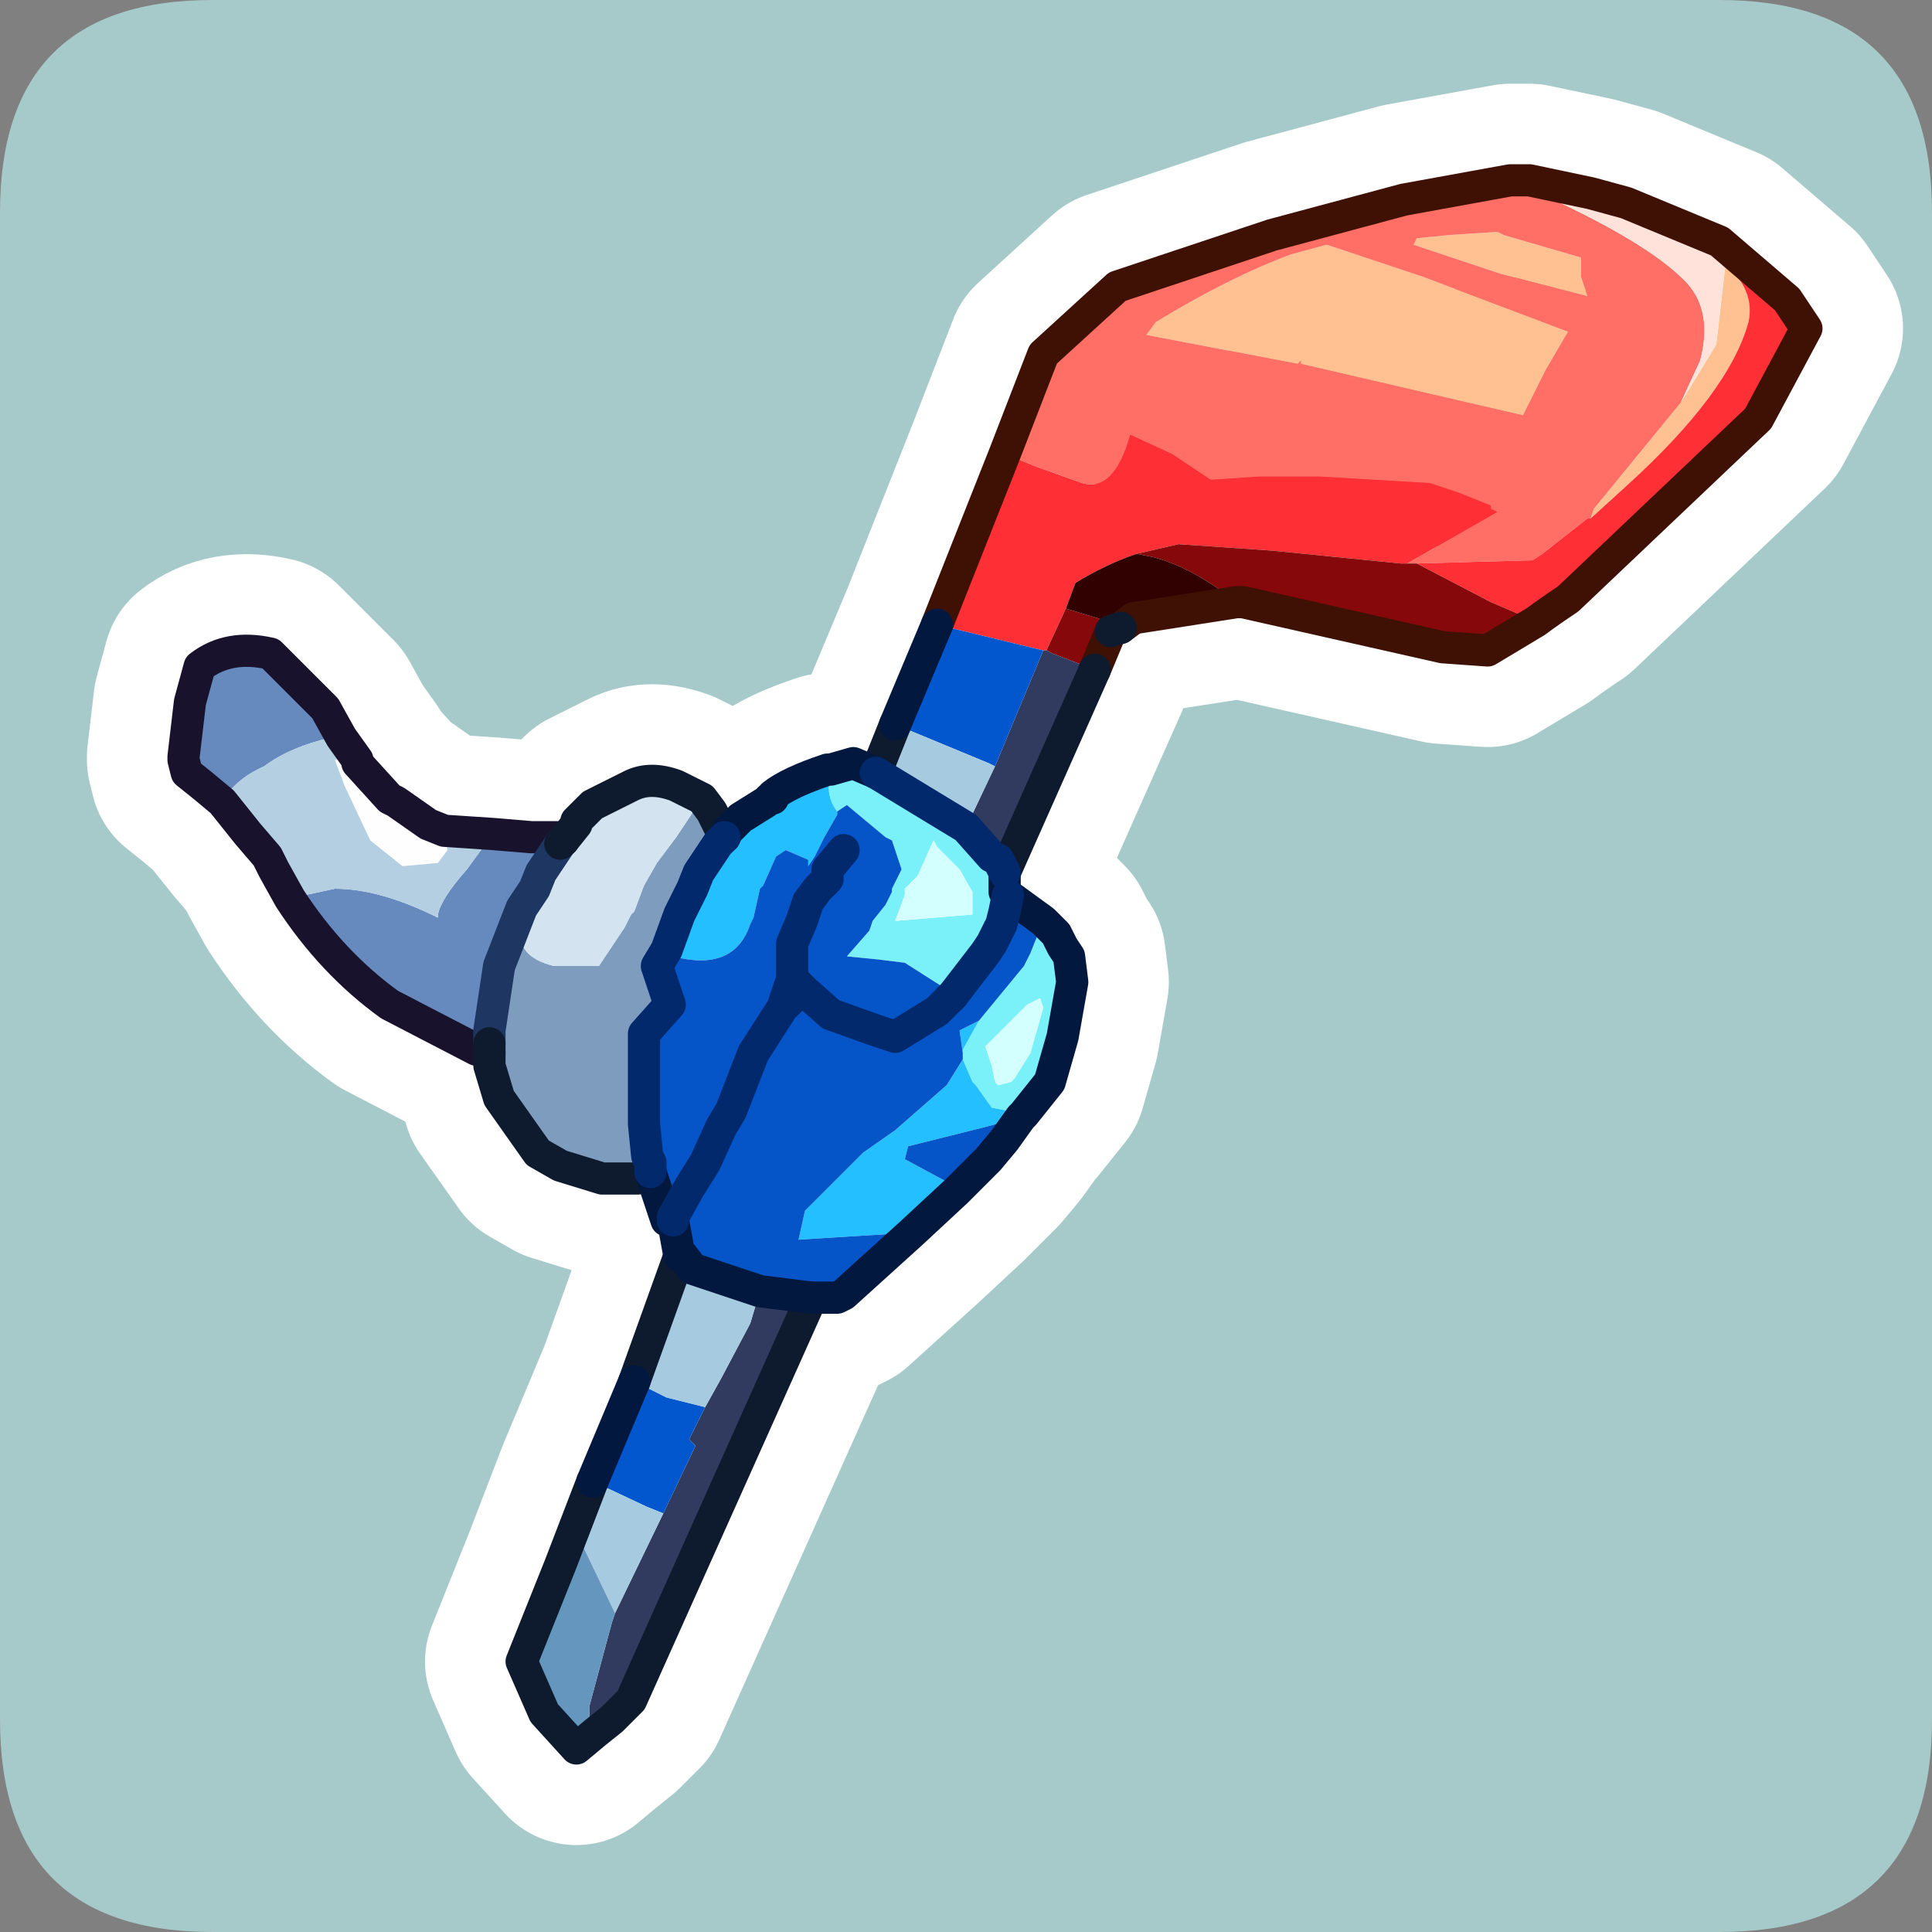 <?xml version="1.0" encoding="UTF-8" standalone="no"?>
<svg xmlns:ffdec="https://www.free-decompiler.com/flash" xmlns:xlink="http://www.w3.org/1999/xlink" ffdec:objectType="frame" height="30.0px" width="30.0px" xmlns="http://www.w3.org/2000/svg">
  <rect width="100%" height="100%" fill="#808080" stroke="none"/>
  <g transform="matrix(1.0, 0.0, 0.0, 1.0, 0.0, 0.0)">
    <use ffdec:characterId="1" height="30.0" transform="matrix(1.0, 0.0, 0.0, 1.0, 0.0, 0.0)" width="30.0" xlink:href="#shape0"/>
  </g>
  <defs>
    <g id="shape0" transform="matrix(1.0, 0.0, 0.0, 1.0, 0.0, 0.0)">
      <path d="M0.0 0.0 L30.0 0.0 30.0 30.0 0.0 30.0 0.0 0.0" fill="#33cc66" fill-opacity="0.0" fill-rule="evenodd" stroke="none"/>
      <path d="M0.0 26.7 L0.0 3.3 Q0.0 0.0 3.3 0.0 L26.7 0.0 Q30.0 0.0 30.0 3.3 L30.0 26.7 Q30.0 30.0 26.7 30.0 L3.3 30.0 Q0.0 30.0 0.0 26.7" fill="#a5cac9" fill-rule="evenodd" stroke="none"/>
      <path d="M21.95 3.8 L22.0 3.7 22.5 3.65 23.25 3.6 23.35 3.65 24.55 4.0 24.55 4.3 24.65 4.6 23.3 4.25 21.95 3.8 M20.05 3.95 L20.6 3.8 22.1 4.3 24.35 5.15 24.0 5.75 23.65 6.45 20.2 5.65 20.2 5.6 20.15 5.65 17.8 5.2 17.95 5.0 Q19.1 4.3 20.05 3.95 M24.7 8.05 L24.75 7.9 26.1 6.25 26.65 5.35 26.8 4.05 26.85 4.15 Q27.25 4.55 27.15 5.0 26.85 6.1 25.25 7.55 L24.7 8.05" fill="#ffc191" fill-rule="evenodd" stroke="none"/>
      <path d="M20.05 3.95 Q19.1 4.3 17.95 5.0 L17.8 5.2 20.15 5.65 20.2 5.6 20.2 5.65 23.65 6.45 24.0 5.75 24.35 5.15 22.1 4.3 20.6 3.8 20.05 3.95 M21.95 3.8 L23.3 4.25 24.65 4.6 24.55 4.3 24.55 4.0 23.35 3.65 23.25 3.6 22.5 3.65 22.0 3.7 21.95 3.8 M15.6 7.05 L16.2 5.5 17.35 4.45 19.75 3.65 21.8 3.1 23.45 2.8 Q25.55 3.7 26.2 4.4 26.6 4.85 26.4 5.6 L26.1 6.25 24.75 7.9 24.7 8.05 24.65 8.05 23.95 8.6 23.8 8.7 22.0 8.75 21.85 8.75 23.25 7.95 23.15 7.9 23.15 7.85 22.65 7.65 22.2 7.5 20.5 7.4 19.55 7.4 18.8 7.45 18.2 7.05 17.55 6.75 Q17.3 7.65 16.8 7.5 L16.1 7.25 15.6 7.05" fill="#ff6f66" fill-rule="evenodd" stroke="none"/>
      <path d="M23.45 2.8 L23.5 2.8 23.75 2.8 24.7 3.0 25.25 3.15 Q26.35 3.6 26.8 4.05 L26.65 5.35 26.1 6.25 26.4 5.6 Q26.6 4.85 26.2 4.4 25.55 3.7 23.45 2.8" fill="#ffe3db" fill-rule="evenodd" stroke="none"/>
      <path d="M25.25 3.15 L26.7 3.75 27.75 4.65 28.05 5.1 27.3 6.5 24.35 9.3 Q24.05 9.5 23.85 9.65 L23.15 9.35 22.0 8.75 21.75 8.75 19.75 8.55 18.3 8.45 17.65 8.6 Q17.2 8.75 16.7 9.05 L16.55 9.45 16.25 10.1 16.2 10.1 14.55 9.7 15.6 7.05 16.1 7.25 16.8 7.5 Q17.3 7.65 17.55 6.75 L18.2 7.05 18.8 7.45 19.55 7.4 20.5 7.4 22.2 7.5 22.65 7.65 23.15 7.85 23.15 7.9 23.25 7.95 21.85 8.75 22.0 8.75 23.8 8.7 23.95 8.6 24.65 8.05 24.7 8.05 25.25 7.55 Q26.85 6.1 27.15 5.0 27.25 4.55 26.85 4.15 L26.8 4.05 Q26.35 3.6 25.25 3.15" fill="#ff3035" fill-rule="evenodd" stroke="none"/>
      <path d="M23.85 9.65 L23.1 10.1 22.4 10.05 19.3 9.35 19.2 9.35 Q18.5 8.8 17.9 8.65 L17.65 8.6 18.3 8.45 19.75 8.55 21.75 8.75 22.0 8.75 23.15 9.35 23.85 9.65 M17.4 9.75 L17.25 9.8 17.0 10.4 16.35 10.15 16.25 10.1 16.55 9.45 17.05 9.6 17.4 9.75" fill="#86080b" fill-rule="evenodd" stroke="none"/>
      <path d="M7.6 16.35 L7.4 16.3 6.05 15.6 Q5.15 14.95 4.5 13.95 L5.2 13.8 Q5.9 13.8 6.8 14.25 L6.8 14.2 Q6.85 13.95 7.25 13.5 L7.65 12.95 8.25 13.0 8.65 13.0 8.75 13.05 8.7 13.1 8.4 13.55 8.3 13.8 8.1 14.1 7.75 15.0 7.6 16.0 7.6 16.2 7.6 16.35 M3.45 12.45 L3.15 12.2 2.9 12.0 2.85 11.8 2.85 11.75 2.95 10.9 3.1 10.35 Q3.55 10.0 4.2 10.15 L5.05 11.0 5.3 11.45 5.15 11.45 Q4.5 11.6 4.1 11.9 3.65 12.1 3.45 12.45" fill="#668abe" fill-rule="evenodd" stroke="none"/>
      <path d="M5.55 11.8 L5.55 11.85 6.05 12.4 6.15 12.45 6.65 12.8 6.9 12.9 6.95 13.2 6.8 13.4 6.25 13.45 5.75 13.05 5.35 12.2 5.2 11.8 5.45 11.8 5.55 11.8" fill="#fffeff" fill-rule="evenodd" stroke="none"/>
      <path d="M4.5 13.95 L4.25 13.5 4.15 13.3 3.85 12.95 3.45 12.45 Q3.65 12.1 4.1 11.9 4.5 11.6 5.15 11.45 L5.3 11.45 5.55 11.8 5.45 11.8 5.2 11.8 5.35 12.2 5.75 13.05 6.25 13.45 6.8 13.4 6.95 13.2 6.9 12.9 7.65 12.95 7.25 13.5 Q6.85 13.95 6.8 14.2 L6.8 14.25 Q5.9 13.8 5.2 13.8 L4.5 13.95" fill="#b4cfe2" fill-rule="evenodd" stroke="none"/>
      <path d="M10.1 18.2 L9.9 18.3 9.35 18.3 8.7 18.1 8.35 17.9 7.75 17.05 7.6 16.55 7.6 16.4 7.6 16.35 7.6 16.2 7.6 16.0 7.75 15.0 8.1 14.1 8.3 13.8 8.4 13.55 8.7 13.1 8.4 13.8 8.25 14.1 8.1 14.4 Q8.0 14.85 8.6 15.0 L9.3 15.0 9.7 14.4 9.8 14.2 9.85 14.15 10.0 13.75 10.2 13.4 10.5 13.0 10.6 12.85 10.9 12.4 11.05 12.6 11.2 12.9 11.25 13.0 11.15 13.1 10.85 13.55 10.75 13.8 10.55 14.2 10.35 14.75 10.2 15.0 10.4 15.6 10.0 16.05 10.0 17.45 10.05 17.95 10.1 18.05 10.1 18.2" fill="#7e9cbe" fill-rule="evenodd" stroke="none"/>
      <path d="M8.75 13.05 L8.95 12.8 8.95 12.75 9.2 12.5 9.4 12.4 9.8 12.2 Q10.1 12.05 10.5 12.2 L10.9 12.4 10.6 12.85 10.5 13.0 10.2 13.4 10.0 13.75 9.85 14.15 9.8 14.2 9.7 14.4 9.3 15.0 8.6 15.0 Q8.0 14.85 8.1 14.4 L8.25 14.1 8.4 13.8 8.7 13.1 8.75 13.05" fill="#d3e3f0" fill-rule="evenodd" stroke="none"/>
      <path d="M19.2 9.35 L17.6 9.6 17.4 9.75 17.05 9.6 16.55 9.45 16.7 9.05 Q17.2 8.75 17.65 8.6 L17.9 8.65 Q18.5 8.8 19.2 9.35" fill="#310000" fill-rule="evenodd" stroke="none"/>
      <path d="M17.0 10.4 L15.6 13.55 15.5 13.35 15.4 13.3 15.0 12.85 15.45 11.9 16.2 10.1 16.25 10.1 16.35 10.15 17.0 10.4 M12.6 20.15 L9.8 26.4 9.5 26.7 9.25 26.9 9.15 26.75 9.15 26.5 9.5 25.2 9.55 25.05 10.3 23.5 10.8 22.45 10.75 22.4 10.7 22.35 10.95 21.85 11.2 21.4 11.65 20.55 11.8 20.05 12.6 20.15" fill="#313b5f" fill-rule="evenodd" stroke="none"/>
      <path d="M9.2 23.0 L9.85 21.45 10.35 21.7 10.95 21.85 10.7 22.35 10.75 22.4 10.8 22.45 10.3 23.5 10.05 23.4 9.2 23.0 M13.9 11.25 L14.55 9.7 16.2 10.1 15.45 11.9 15.35 11.85 13.9 11.25" fill="#0257ce" fill-rule="evenodd" stroke="none"/>
      <path d="M15.6 13.55 L15.6 13.85 15.65 13.9 15.6 14.15 15.55 14.35 15.4 14.65 15.3 14.8 14.8 15.45 14.75 15.5 14.6 15.3 14.05 14.95 13.65 14.9 13.15 14.85 13.5 14.45 13.55 14.3 13.75 14.05 13.85 13.85 13.85 13.8 14.0 13.5 13.85 13.05 13.75 13.0 13.15 12.5 13.0 12.6 Q12.8 12.35 12.9 11.95 L13.25 11.85 13.6 12.0 15.0 12.85 15.4 13.3 15.5 13.35 15.6 13.55 M16.2 14.3 L16.4 14.5 16.5 14.7 16.6 14.85 16.65 15.25 16.5 16.1 16.3 16.8 15.9 17.3 15.4 17.2 15.15 16.85 15.1 16.8 14.95 16.45 14.95 16.35 14.95 16.3 15.2 15.85 15.9 15.0 16.0 14.8 16.1 14.55 16.2 14.3 M14.5 13.05 L14.45 13.15 14.25 13.6 14.05 13.8 14.05 13.9 13.9 14.3 15.1 14.2 15.1 14.1 15.1 13.85 14.9 13.5 14.55 13.15 14.5 13.05 M15.6 15.95 L15.45 16.1 15.4 16.15 15.3 16.25 15.4 16.55 15.45 16.8 15.5 16.85 15.7 16.8 15.75 16.75 16.0 16.35 16.2 15.65 16.15 15.5 15.95 15.6 15.85 15.7 15.6 15.95" fill="#7af1f9" fill-rule="evenodd" stroke="none"/>
      <path d="M15.9 17.3 L15.85 17.35 15.3 17.5 14.1 17.8 14.05 18.0 14.7 18.35 14.85 18.5 14.15 19.15 14.0 19.15 12.4 19.25 12.5 18.8 13.4 17.9 13.9 17.55 14.7 16.85 14.95 16.45 15.1 16.8 15.15 16.85 15.4 17.2 15.9 17.3 M11.25 13.0 L11.3 12.9 11.5 12.7 11.9 12.45 11.95 12.4 12.0 12.4 12.0 12.35 Q12.25 12.15 12.85 11.95 L12.9 11.95 Q12.8 12.35 13.0 12.6 L13.0 12.65 12.8 13.0 12.65 13.3 12.55 13.45 12.55 13.35 12.2 13.2 12.05 13.3 11.85 13.75 11.8 13.8 11.7 14.25 11.65 14.35 Q11.4 15.1 10.45 14.85 L10.35 14.75 10.55 14.2 10.75 13.8 10.85 13.55 11.15 13.1 11.25 13.0 M14.95 16.35 L14.9 16.0 15.2 15.85 14.95 16.3 14.95 16.35" fill="#24bfff" fill-rule="evenodd" stroke="none"/>
      <path d="M15.65 13.9 L16.2 14.3 16.1 14.55 16.0 14.8 15.9 15.0 15.2 15.85 14.9 16.0 14.95 16.35 14.95 16.45 14.7 16.85 13.9 17.55 13.4 17.9 12.5 18.8 12.4 19.25 14.0 19.15 14.15 19.15 13.1 20.1 13.0 20.15 12.6 20.15 11.8 20.05 11.2 19.85 10.75 19.7 10.6 19.5 10.55 19.5 10.45 18.95 10.35 18.95 10.1 18.2 10.1 18.05 10.05 17.95 10.0 17.45 10.0 16.05 10.4 15.6 10.2 15.0 10.35 14.75 10.45 14.85 Q11.4 15.1 11.65 14.35 L11.7 14.25 11.8 13.8 11.85 13.75 12.05 13.3 12.2 13.2 12.55 13.35 12.55 13.45 12.65 13.3 12.8 13.0 13.0 12.65 13.0 12.6 13.15 12.5 13.75 13.0 13.85 13.05 14.0 13.5 13.85 13.8 13.85 13.85 13.75 14.05 13.55 14.3 13.5 14.45 13.15 14.85 13.65 14.9 14.05 14.95 14.6 15.3 14.75 15.5 14.65 15.6 14.55 15.7 13.9 16.1 13.6 16.0 12.9 15.75 12.45 15.35 12.9 15.75 13.6 16.0 13.9 16.1 14.55 15.7 14.65 15.6 14.75 15.5 14.85 15.6 14.8 15.45 15.3 14.8 15.4 14.65 15.55 14.35 15.6 14.15 15.65 13.9 M15.85 17.35 L15.6 17.7 15.35 18.0 14.85 18.5 14.7 18.35 14.05 18.0 14.1 17.8 15.3 17.5 15.85 17.35 M12.3 15.2 L12.3 14.65 12.45 14.3 12.55 14.0 12.7 13.8 12.85 13.65 12.85 13.5 13.1 13.2 12.85 13.5 12.85 13.65 12.7 13.8 12.55 14.0 12.45 14.3 12.3 14.65 12.3 15.2 12.15 15.65 12.45 15.35 12.3 15.2 M10.45 18.95 L10.45 18.9 10.7 18.45 10.95 18.05 11.2 17.5 11.35 17.25 11.7 16.35 12.15 15.65 11.7 16.35 11.35 17.25 11.2 17.5 10.95 18.05 10.7 18.45 10.45 18.9 10.45 18.95" fill="#0555c8" fill-rule="evenodd" stroke="none"/>
      <path d="M8.7 24.3 L9.2 23.0 10.05 23.4 10.3 23.5 9.55 25.05 9.0 23.9 8.7 24.3 M9.85 21.45 L10.55 19.5 10.6 19.5 10.75 19.7 11.2 19.85 11.8 20.05 11.65 20.55 11.2 21.4 10.95 21.85 10.35 21.7 9.85 21.45 M13.6 12.0 L13.9 11.25 15.35 11.85 15.45 11.9 15.0 12.85 13.6 12.0" fill="#a6cae0" fill-rule="evenodd" stroke="none"/>
      <path d="M14.5 13.05 L14.55 13.15 14.9 13.5 15.1 13.85 15.1 14.1 15.1 14.2 13.9 14.3 14.05 13.9 14.05 13.8 14.25 13.6 14.45 13.15 14.5 13.05 M15.6 15.95 L15.85 15.7 15.95 15.6 16.15 15.5 16.2 15.65 16.0 16.35 15.75 16.75 15.7 16.8 15.5 16.85 15.45 16.8 15.4 16.55 15.3 16.25 15.4 16.15 15.45 16.1 15.6 15.95" fill="#d3fffe" fill-rule="evenodd" stroke="none"/>
      <path d="M9.25 26.9 L8.95 27.15 8.45 26.6 8.1 25.8 8.7 24.3 9.0 23.9 9.55 25.05 9.5 25.2 9.15 26.5 9.15 26.75 9.25 26.9" fill="#6596be" fill-rule="evenodd" stroke="none"/>
      <path d="M15.6 7.05 L16.2 5.5 17.35 4.45 19.75 3.65 21.8 3.1 23.45 2.8 23.5 2.8 23.75 2.8 24.7 3.0 25.25 3.15 26.7 3.75 27.75 4.65 28.05 5.1 27.3 6.5 24.35 9.3 Q24.05 9.5 23.85 9.65 L23.1 10.1 22.4 10.05 19.3 9.35 19.2 9.35 17.6 9.6 17.4 9.75 17.25 9.8 17.0 10.4 15.6 13.55 15.6 13.85 15.65 13.9 16.2 14.3 16.4 14.5 16.5 14.7 16.6 14.85 16.65 15.25 16.5 16.1 16.3 16.8 15.9 17.3 15.85 17.35 15.6 17.7 15.35 18.0 14.85 18.5 14.15 19.15 13.1 20.1 13.0 20.15 12.6 20.15 9.8 26.4 9.5 26.7 9.25 26.9 8.95 27.15 8.45 26.6 8.1 25.8 8.7 24.3 9.2 23.0 9.85 21.45 10.55 19.5 10.45 18.95 10.35 18.95 10.1 18.2 9.9 18.3 9.35 18.3 8.7 18.1 8.35 17.9 7.75 17.05 7.6 16.55 7.6 16.4 7.6 16.35 7.4 16.3 6.05 15.6 Q5.15 14.95 4.5 13.95 L4.25 13.5 4.15 13.3 3.85 12.95 3.45 12.45 3.15 12.2 2.9 12.0 2.85 11.8 2.85 11.75 2.95 10.9 3.1 10.35 Q3.55 10.0 4.2 10.15 L5.05 11.0 5.3 11.45 5.55 11.8 5.55 11.85 6.05 12.4 6.15 12.45 6.65 12.8 6.9 12.9 7.65 12.95 8.25 13.0 8.65 13.0 8.75 13.05 8.95 12.8 8.95 12.75 9.2 12.5 9.4 12.4 9.8 12.2 Q10.1 12.05 10.5 12.2 L10.9 12.4 11.05 12.6 11.2 12.9 11.25 13.0 11.3 12.9 11.5 12.7 11.9 12.45 11.95 12.4 12.0 12.4 12.0 12.35 Q12.25 12.15 12.85 11.95 L12.9 11.95 13.25 11.85 13.6 12.0 13.9 11.25 14.55 9.7 15.6 7.05 M7.6 16.35 L7.6 16.2 7.6 16.0 7.75 15.0 8.1 14.1 8.3 13.8 8.4 13.55 8.7 13.1 8.75 13.05 M15.0 12.85 L15.4 13.3 15.5 13.35 15.6 13.55 M10.35 14.75 L10.2 15.0 10.4 15.6 10.0 16.05 10.0 17.45 10.05 17.95 10.1 18.05 10.1 18.2 M11.25 13.0 L11.15 13.1 10.85 13.55 10.75 13.8 10.55 14.2 10.35 14.75 M13.1 13.2 L12.85 13.5 12.85 13.65 12.7 13.8 12.55 14.0 12.45 14.3 12.3 14.65 12.3 15.2 12.45 15.35 12.9 15.75 13.6 16.0 13.9 16.1 14.55 15.7 14.65 15.6 14.75 15.5 14.8 15.45 15.3 14.8 15.4 14.65 15.55 14.35 15.6 14.15 15.65 13.9 M12.3 15.2 L12.15 15.65 12.45 15.35 M12.15 15.65 L11.7 16.35 11.35 17.25 11.2 17.5 10.95 18.05 10.7 18.45 10.45 18.9 10.45 18.95 M13.6 12.0 L15.0 12.85 M10.55 19.5 L10.6 19.5 10.75 19.7 11.2 19.85 11.8 20.05 12.6 20.15" fill="none" stroke="#ffffff" stroke-linecap="round" stroke-linejoin="round" stroke-width="3.0"/>
      <path d="M22.5 3.65 L23.25 3.6 23.35 3.65 24.55 4.0 24.55 4.3 24.65 4.6 23.3 4.25 21.95 3.8 22.0 3.7 22.5 3.65 M20.05 3.95 L20.6 3.8 22.1 4.3 24.35 5.15 24.0 5.75 23.65 6.45 20.2 5.65 20.2 5.6 20.15 5.65 17.8 5.2 17.95 5.0 Q19.1 4.3 20.05 3.95 M24.7 8.05 L24.75 7.9 26.1 6.25 26.65 5.35 26.8 4.05 26.85 4.15 Q27.25 4.55 27.15 5.0 26.85 6.1 25.25 7.55 L24.7 8.05" fill="#ffc191" fill-rule="evenodd" stroke="none"/>
      <path d="M20.05 3.95 Q19.1 4.3 17.95 5.0 L17.8 5.2 20.15 5.65 20.2 5.6 20.2 5.65 23.65 6.45 24.0 5.75 24.35 5.15 22.1 4.3 20.6 3.8 20.05 3.95 M22.5 3.65 L22.0 3.7 21.95 3.8 23.3 4.25 24.65 4.6 24.55 4.3 24.55 4.0 23.35 3.65 23.25 3.6 22.5 3.65 M15.6 7.05 L16.2 5.5 17.35 4.45 19.75 3.65 21.8 3.1 23.45 2.8 Q25.55 3.7 26.2 4.4 26.6 4.85 26.4 5.6 L26.1 6.25 24.75 7.9 24.7 8.05 24.65 8.05 23.95 8.6 23.8 8.7 22.0 8.75 21.85 8.75 23.25 7.95 23.15 7.9 23.15 7.85 22.65 7.65 22.2 7.5 20.5 7.4 19.55 7.4 18.8 7.45 18.2 7.05 17.55 6.75 Q17.3 7.65 16.8 7.5 L16.1 7.25 15.6 7.05" fill="#ff6f66" fill-rule="evenodd" stroke="none"/>
      <path d="M23.45 2.8 L23.5 2.8 23.75 2.8 24.7 3.0 25.25 3.15 Q26.35 3.6 26.8 4.05 L26.65 5.35 26.1 6.25 26.4 5.6 Q26.6 4.85 26.2 4.4 25.55 3.7 23.45 2.8" fill="#ffe3db" fill-rule="evenodd" stroke="none"/>
      <path d="M25.25 3.15 L26.7 3.75 27.75 4.65 28.05 5.1 27.3 6.5 24.35 9.3 Q24.05 9.5 23.85 9.65 L23.15 9.35 22.0 8.75 21.75 8.75 19.75 8.55 18.3 8.45 17.65 8.6 Q17.2 8.75 16.7 9.05 L16.55 9.45 16.25 10.1 16.2 10.1 14.55 9.7 15.6 7.05 16.1 7.25 16.8 7.5 Q17.3 7.65 17.55 6.75 L18.2 7.05 18.8 7.45 19.55 7.4 20.5 7.4 22.2 7.5 22.65 7.65 23.15 7.85 23.15 7.9 23.25 7.95 21.85 8.75 22.0 8.75 23.8 8.7 23.95 8.6 24.65 8.05 24.7 8.05 25.25 7.55 Q26.85 6.1 27.15 5.0 27.25 4.55 26.85 4.15 L26.8 4.05 Q26.35 3.6 25.25 3.15" fill="#ff3035" fill-rule="evenodd" stroke="none"/>
      <path d="M23.85 9.65 L23.1 10.1 22.4 10.05 19.3 9.35 19.2 9.35 Q18.5 8.8 17.9 8.65 L17.65 8.6 18.3 8.45 19.75 8.55 21.75 8.75 22.0 8.75 23.15 9.35 23.85 9.65 M17.4 9.75 L17.25 9.8 17.0 10.4 16.35 10.15 16.25 10.1 16.55 9.45 17.05 9.6 17.4 9.75" fill="#86080b" fill-rule="evenodd" stroke="none"/>
      <path d="M7.6 16.35 L7.4 16.3 6.05 15.6 Q5.15 14.95 4.5 13.95 L5.2 13.8 Q5.9 13.8 6.8 14.25 L6.8 14.2 Q6.85 13.95 7.25 13.5 L7.65 12.95 8.25 13.0 8.65 13.0 8.75 13.05 8.7 13.1 8.4 13.55 8.3 13.8 8.1 14.1 7.75 15.0 7.6 16.0 7.6 16.2 7.6 16.35 M3.45 12.45 L3.15 12.2 2.9 12.0 2.85 11.8 2.85 11.75 2.95 10.9 3.1 10.35 Q3.55 10.0 4.2 10.15 L5.05 11.0 5.3 11.45 5.15 11.45 Q4.5 11.6 4.1 11.9 3.65 12.1 3.45 12.45" fill="#668abe" fill-rule="evenodd" stroke="none"/>
      <path d="M5.55 11.8 L5.55 11.85 6.05 12.4 6.15 12.45 6.65 12.8 6.9 12.9 6.95 13.2 6.8 13.4 6.25 13.45 5.75 13.05 5.35 12.2 5.2 11.8 5.45 11.8 5.55 11.8" fill="#fffeff" fill-rule="evenodd" stroke="none"/>
      <path d="M4.5 13.95 L4.25 13.5 4.15 13.3 3.85 12.95 3.45 12.45 Q3.65 12.1 4.1 11.9 4.5 11.6 5.15 11.45 L5.3 11.45 5.55 11.8 5.45 11.8 5.2 11.8 5.35 12.2 5.75 13.05 6.25 13.45 6.8 13.4 6.95 13.2 6.9 12.9 7.65 12.95 7.25 13.5 Q6.85 13.95 6.8 14.2 L6.8 14.25 Q5.9 13.8 5.2 13.8 L4.5 13.95" fill="#b4cfe2" fill-rule="evenodd" stroke="none"/>
      <path d="M10.1 18.2 L9.9 18.3 9.35 18.3 8.7 18.1 8.35 17.9 7.75 17.05 7.6 16.55 7.6 16.4 7.6 16.35 7.6 16.2 7.6 16.0 7.75 15.0 8.1 14.1 8.3 13.8 8.4 13.55 8.7 13.1 8.4 13.8 8.25 14.1 8.1 14.4 Q8.0 14.85 8.6 15.0 L9.3 15.0 9.7 14.4 9.8 14.2 9.85 14.15 10.0 13.75 10.2 13.4 10.5 13.0 10.6 12.85 10.9 12.4 11.05 12.6 11.2 12.9 11.25 13.0 11.15 13.1 10.85 13.55 10.75 13.8 10.55 14.2 10.35 14.75 10.2 15.0 10.4 15.6 10.0 16.05 10.0 17.45 10.05 17.95 10.1 18.05 10.1 18.2" fill="#7e9cbe" fill-rule="evenodd" stroke="none"/>
      <path d="M8.75 13.05 L8.95 12.8 8.95 12.75 9.2 12.5 9.4 12.4 9.8 12.2 Q10.1 12.05 10.5 12.2 L10.9 12.4 10.6 12.85 10.5 13.0 10.2 13.4 10.0 13.75 9.85 14.15 9.8 14.2 9.7 14.4 9.3 15.0 8.6 15.0 Q8.0 14.85 8.1 14.4 L8.25 14.1 8.4 13.8 8.7 13.1 8.75 13.05" fill="#d3e3f0" fill-rule="evenodd" stroke="none"/>
      <path d="M19.2 9.35 L17.6 9.6 17.4 9.75 17.05 9.6 16.55 9.45 16.7 9.05 Q17.2 8.75 17.65 8.6 L17.9 8.65 Q18.5 8.8 19.2 9.35" fill="#310000" fill-rule="evenodd" stroke="none"/>
      <path d="M17.0 10.4 L15.6 13.55 15.5 13.35 15.4 13.3 15.0 12.85 15.45 11.9 16.2 10.1 16.25 10.1 16.35 10.15 17.0 10.4 M12.6 20.15 L9.8 26.4 9.5 26.7 9.25 26.9 9.15 26.75 9.15 26.5 9.5 25.2 9.55 25.05 10.3 23.5 10.8 22.45 10.75 22.4 10.7 22.35 10.95 21.85 11.2 21.4 11.65 20.55 11.8 20.05 12.6 20.15" fill="#313b5f" fill-rule="evenodd" stroke="none"/>
      <path d="M9.2 23.0 L9.85 21.45 10.35 21.7 10.95 21.85 10.7 22.35 10.75 22.4 10.8 22.45 10.3 23.5 10.05 23.4 9.2 23.0 M13.9 11.25 L14.55 9.7 16.2 10.1 15.45 11.9 15.35 11.85 13.9 11.25" fill="#0257ce" fill-rule="evenodd" stroke="none"/>
      <path d="M15.6 13.55 L15.6 13.85 15.65 13.9 15.6 14.15 15.55 14.35 15.4 14.65 15.3 14.8 14.8 15.45 14.75 15.5 14.6 15.3 14.05 14.95 13.65 14.9 13.15 14.85 13.5 14.45 13.55 14.3 13.75 14.05 13.85 13.85 13.85 13.8 14.0 13.5 13.85 13.05 13.75 13.0 13.15 12.5 13.0 12.6 Q12.8 12.35 12.9 11.95 L13.25 11.85 13.6 12.0 15.0 12.85 15.4 13.3 15.5 13.35 15.6 13.55 M16.2 14.3 L16.4 14.5 16.5 14.7 16.6 14.85 16.65 15.25 16.5 16.1 16.3 16.8 15.9 17.3 15.4 17.2 15.15 16.85 15.1 16.8 14.95 16.45 14.95 16.35 14.95 16.3 15.2 15.85 15.9 15.0 16.0 14.8 16.1 14.55 16.2 14.3 M14.05 13.8 L14.05 13.9 13.9 14.3 15.1 14.2 15.1 14.1 15.1 13.85 14.9 13.5 14.55 13.15 14.5 13.05 14.45 13.15 14.25 13.6 14.05 13.8 M15.45 16.1 L15.4 16.15 15.3 16.25 15.4 16.55 15.45 16.8 15.5 16.85 15.7 16.8 15.75 16.75 16.0 16.35 16.2 15.65 16.15 15.5 15.95 15.6 15.85 15.7 15.6 15.95 15.45 16.1" fill="#7af1f9" fill-rule="evenodd" stroke="none"/>
      <path d="M15.9 17.3 L15.85 17.35 15.3 17.5 14.1 17.8 14.05 18.0 14.7 18.35 14.85 18.5 14.15 19.15 14.0 19.15 12.4 19.25 12.5 18.8 13.4 17.9 13.9 17.55 14.7 16.85 14.95 16.45 15.1 16.8 15.15 16.85 15.4 17.2 15.9 17.3 M11.25 13.0 L11.3 12.9 11.5 12.7 11.9 12.45 11.95 12.4 12.0 12.4 12.0 12.35 Q12.25 12.15 12.85 11.95 L12.9 11.95 Q12.8 12.35 13.0 12.6 L13.0 12.65 12.8 13.0 12.65 13.3 12.55 13.45 12.55 13.35 12.2 13.2 12.05 13.3 11.85 13.75 11.8 13.8 11.7 14.25 11.65 14.35 Q11.4 15.1 10.45 14.85 L10.35 14.75 10.55 14.2 10.75 13.8 10.85 13.55 11.15 13.1 11.25 13.0 M14.95 16.35 L14.9 16.0 15.2 15.85 14.95 16.3 14.95 16.35" fill="#24bfff" fill-rule="evenodd" stroke="none"/>
      <path d="M15.65 13.9 L16.2 14.3 16.1 14.55 16.0 14.8 15.9 15.0 15.2 15.85 14.9 16.0 14.95 16.35 14.95 16.45 14.7 16.85 13.9 17.55 13.4 17.9 12.5 18.8 12.4 19.25 14.0 19.15 14.15 19.15 13.1 20.1 13.0 20.15 12.6 20.15 11.8 20.05 11.2 19.85 10.75 19.7 10.6 19.5 10.55 19.5 10.45 18.95 10.35 18.95 10.1 18.2 10.1 18.05 10.05 17.95 10.0 17.45 10.0 16.05 10.4 15.6 10.2 15.0 10.35 14.75 10.45 14.85 Q11.4 15.1 11.65 14.35 L11.7 14.25 11.8 13.8 11.85 13.75 12.05 13.3 12.2 13.2 12.55 13.35 12.55 13.45 12.65 13.3 12.8 13.0 13.0 12.65 13.0 12.6 13.15 12.5 13.75 13.0 13.85 13.05 14.0 13.5 13.85 13.8 13.85 13.85 13.75 14.05 13.55 14.3 13.5 14.45 13.15 14.85 13.65 14.9 14.05 14.95 14.6 15.3 14.75 15.5 14.65 15.6 14.55 15.7 13.9 16.1 13.6 16.0 12.9 15.75 12.45 15.35 12.9 15.75 13.6 16.0 13.9 16.1 14.55 15.7 14.65 15.6 14.75 15.5 14.85 15.6 14.8 15.45 15.3 14.8 15.4 14.65 15.55 14.35 15.6 14.15 15.65 13.9 M15.85 17.35 L15.6 17.7 15.35 18.0 14.85 18.5 14.7 18.35 14.05 18.0 14.1 17.8 15.3 17.5 15.85 17.35 M12.3 15.2 L12.3 14.65 12.45 14.3 12.55 14.0 12.7 13.8 12.85 13.65 12.85 13.5 13.1 13.2 12.85 13.5 12.85 13.65 12.7 13.8 12.55 14.0 12.45 14.3 12.3 14.65 12.3 15.2 12.15 15.65 12.45 15.35 12.3 15.2 M10.45 18.95 L10.45 18.9 10.7 18.45 10.95 18.05 11.2 17.5 11.35 17.25 11.7 16.35 12.15 15.65 11.7 16.35 11.35 17.25 11.2 17.5 10.95 18.05 10.7 18.45 10.45 18.9 10.45 18.95" fill="#0555c8" fill-rule="evenodd" stroke="none"/>
      <path d="M8.7 24.3 L9.2 23.0 10.05 23.4 10.3 23.5 9.55 25.05 9.0 23.9 8.7 24.3 M9.85 21.45 L10.55 19.5 10.6 19.5 10.75 19.7 11.2 19.85 11.8 20.05 11.65 20.55 11.2 21.4 10.95 21.85 10.35 21.7 9.85 21.45 M13.6 12.0 L13.9 11.25 15.35 11.85 15.45 11.9 15.0 12.85 13.6 12.0" fill="#a6cae0" fill-rule="evenodd" stroke="none"/>
      <path d="M14.05 13.8 L14.25 13.6 14.45 13.15 14.5 13.05 14.55 13.15 14.9 13.5 15.1 13.85 15.1 14.1 15.1 14.2 13.9 14.3 14.05 13.9 14.05 13.8 M15.45 16.1 L15.6 15.95 15.85 15.7 15.95 15.6 16.15 15.5 16.2 15.65 16.0 16.35 15.75 16.75 15.7 16.8 15.5 16.85 15.45 16.8 15.4 16.55 15.3 16.25 15.4 16.15 15.45 16.1" fill="#d3fffe" fill-rule="evenodd" stroke="none"/>
      <path d="M9.25 26.9 L8.95 27.15 8.45 26.6 8.1 25.8 8.7 24.3 9.0 23.9 9.55 25.05 9.5 25.2 9.15 26.5 9.15 26.75 9.25 26.9" fill="#6596be" fill-rule="evenodd" stroke="none"/>
      <path d="M15.6 7.05 L16.2 5.5 17.35 4.45 19.75 3.65 21.8 3.1 23.45 2.8 23.5 2.8 23.75 2.8 24.7 3.0 25.25 3.15 26.7 3.75 27.75 4.65 28.05 5.1 27.3 6.5 24.35 9.3 Q24.05 9.5 23.85 9.65 L23.1 10.1 22.4 10.05 19.3 9.35 19.2 9.35 17.6 9.6 17.4 9.75 M17.25 9.8 L17.0 10.4 M14.55 9.7 L15.6 7.05" fill="none" stroke="#3f1105" stroke-linecap="round" stroke-linejoin="round" stroke-width="0.5"/>
      <path d="M7.6 16.35 L7.4 16.3 6.05 15.6 Q5.15 14.95 4.5 13.95 L4.25 13.5 4.15 13.3 3.85 12.95 3.45 12.45 3.15 12.2 2.9 12.0 2.85 11.8 2.85 11.75 2.95 10.9 3.1 10.35 Q3.55 10.0 4.2 10.15 L5.05 11.0 5.3 11.45 5.55 11.8 5.55 11.85 6.05 12.4 6.15 12.45 6.65 12.8 6.9 12.9 7.65 12.95 8.25 13.0 8.65 13.0 8.75 13.05" fill="none" stroke="#18122c" stroke-linecap="round" stroke-linejoin="round" stroke-width="0.5"/>
      <path d="M7.6 16.2 L7.6 16.0 7.75 15.0 8.1 14.1 8.3 13.8 8.4 13.55 8.7 13.1" fill="none" stroke="#1d3762" stroke-linecap="round" stroke-linejoin="round" stroke-width="0.5"/>
      <path d="M17.4 9.75 L17.25 9.8 M17.0 10.4 L15.6 13.55 M12.6 20.15 L9.8 26.4 9.5 26.7 9.25 26.9 8.95 27.15 8.45 26.6 8.1 25.8 8.7 24.3 9.2 23.0 M9.85 21.45 L10.55 19.5 M10.1 18.2 L9.9 18.3 9.35 18.3 8.7 18.1 8.35 17.9 7.75 17.05 7.6 16.55 7.6 16.4 7.6 16.35 7.6 16.2 M8.75 13.05 L8.95 12.8 8.95 12.75 9.2 12.5 9.4 12.4 9.8 12.2 Q10.1 12.05 10.5 12.2 L10.9 12.4 11.05 12.6 11.2 12.9 11.25 13.0 M13.6 12.0 L13.9 11.25 M8.7 13.1 L8.75 13.05" fill="none" stroke="#0e1a2e" stroke-linecap="round" stroke-linejoin="round" stroke-width="0.5"/>
      <path d="M15.6 13.55 L15.6 13.85 15.65 13.9 16.2 14.3 16.4 14.5 16.5 14.7 16.6 14.85 16.65 15.25 16.5 16.1 16.3 16.8 15.9 17.3 15.85 17.35 15.6 17.7 15.35 18.0 14.85 18.5 14.15 19.15 13.1 20.1 13.0 20.15 12.6 20.15 11.8 20.05 11.2 19.85 10.75 19.7 10.6 19.5 10.55 19.5 10.45 18.95 10.35 18.95 10.1 18.2 M9.2 23.0 L9.85 21.45 M11.25 13.0 L11.3 12.9 11.5 12.7 11.9 12.45 11.95 12.4 12.0 12.4 12.0 12.35 Q12.25 12.15 12.85 11.95 L12.9 11.95 13.25 11.85 13.6 12.0 M13.9 11.25 L14.55 9.7 M12.3 15.2 L12.45 15.35 M14.75 15.5 L14.8 15.45" fill="none" stroke="#02183f" stroke-linecap="round" stroke-linejoin="round" stroke-width="0.5"/>
      <path d="M15.0 12.85 L15.4 13.3 15.5 13.35 15.6 13.55 M10.35 14.75 L10.2 15.0 10.4 15.6 10.0 16.05 10.0 17.45 10.05 17.95 10.1 18.05 10.1 18.2 M11.25 13.0 L11.15 13.1 10.85 13.55 10.75 13.8 10.55 14.2 10.35 14.75 M13.1 13.2 L12.85 13.5 12.85 13.65 12.7 13.8 12.55 14.0 12.45 14.3 12.3 14.65 12.3 15.2 12.15 15.65 12.45 15.35 12.9 15.75 13.6 16.0 13.9 16.1 14.55 15.7 14.65 15.6 14.75 15.5 M14.8 15.45 L15.3 14.8 15.4 14.65 15.55 14.35 15.6 14.15 15.65 13.9 M12.15 15.65 L11.7 16.35 11.35 17.25 11.2 17.5 10.95 18.05 10.7 18.45 10.45 18.9 10.45 18.95 M13.6 12.0 L15.0 12.85" fill="none" stroke="#03296d" stroke-linecap="round" stroke-linejoin="round" stroke-width="0.5"/>
    </g>
  </defs>
</svg>
